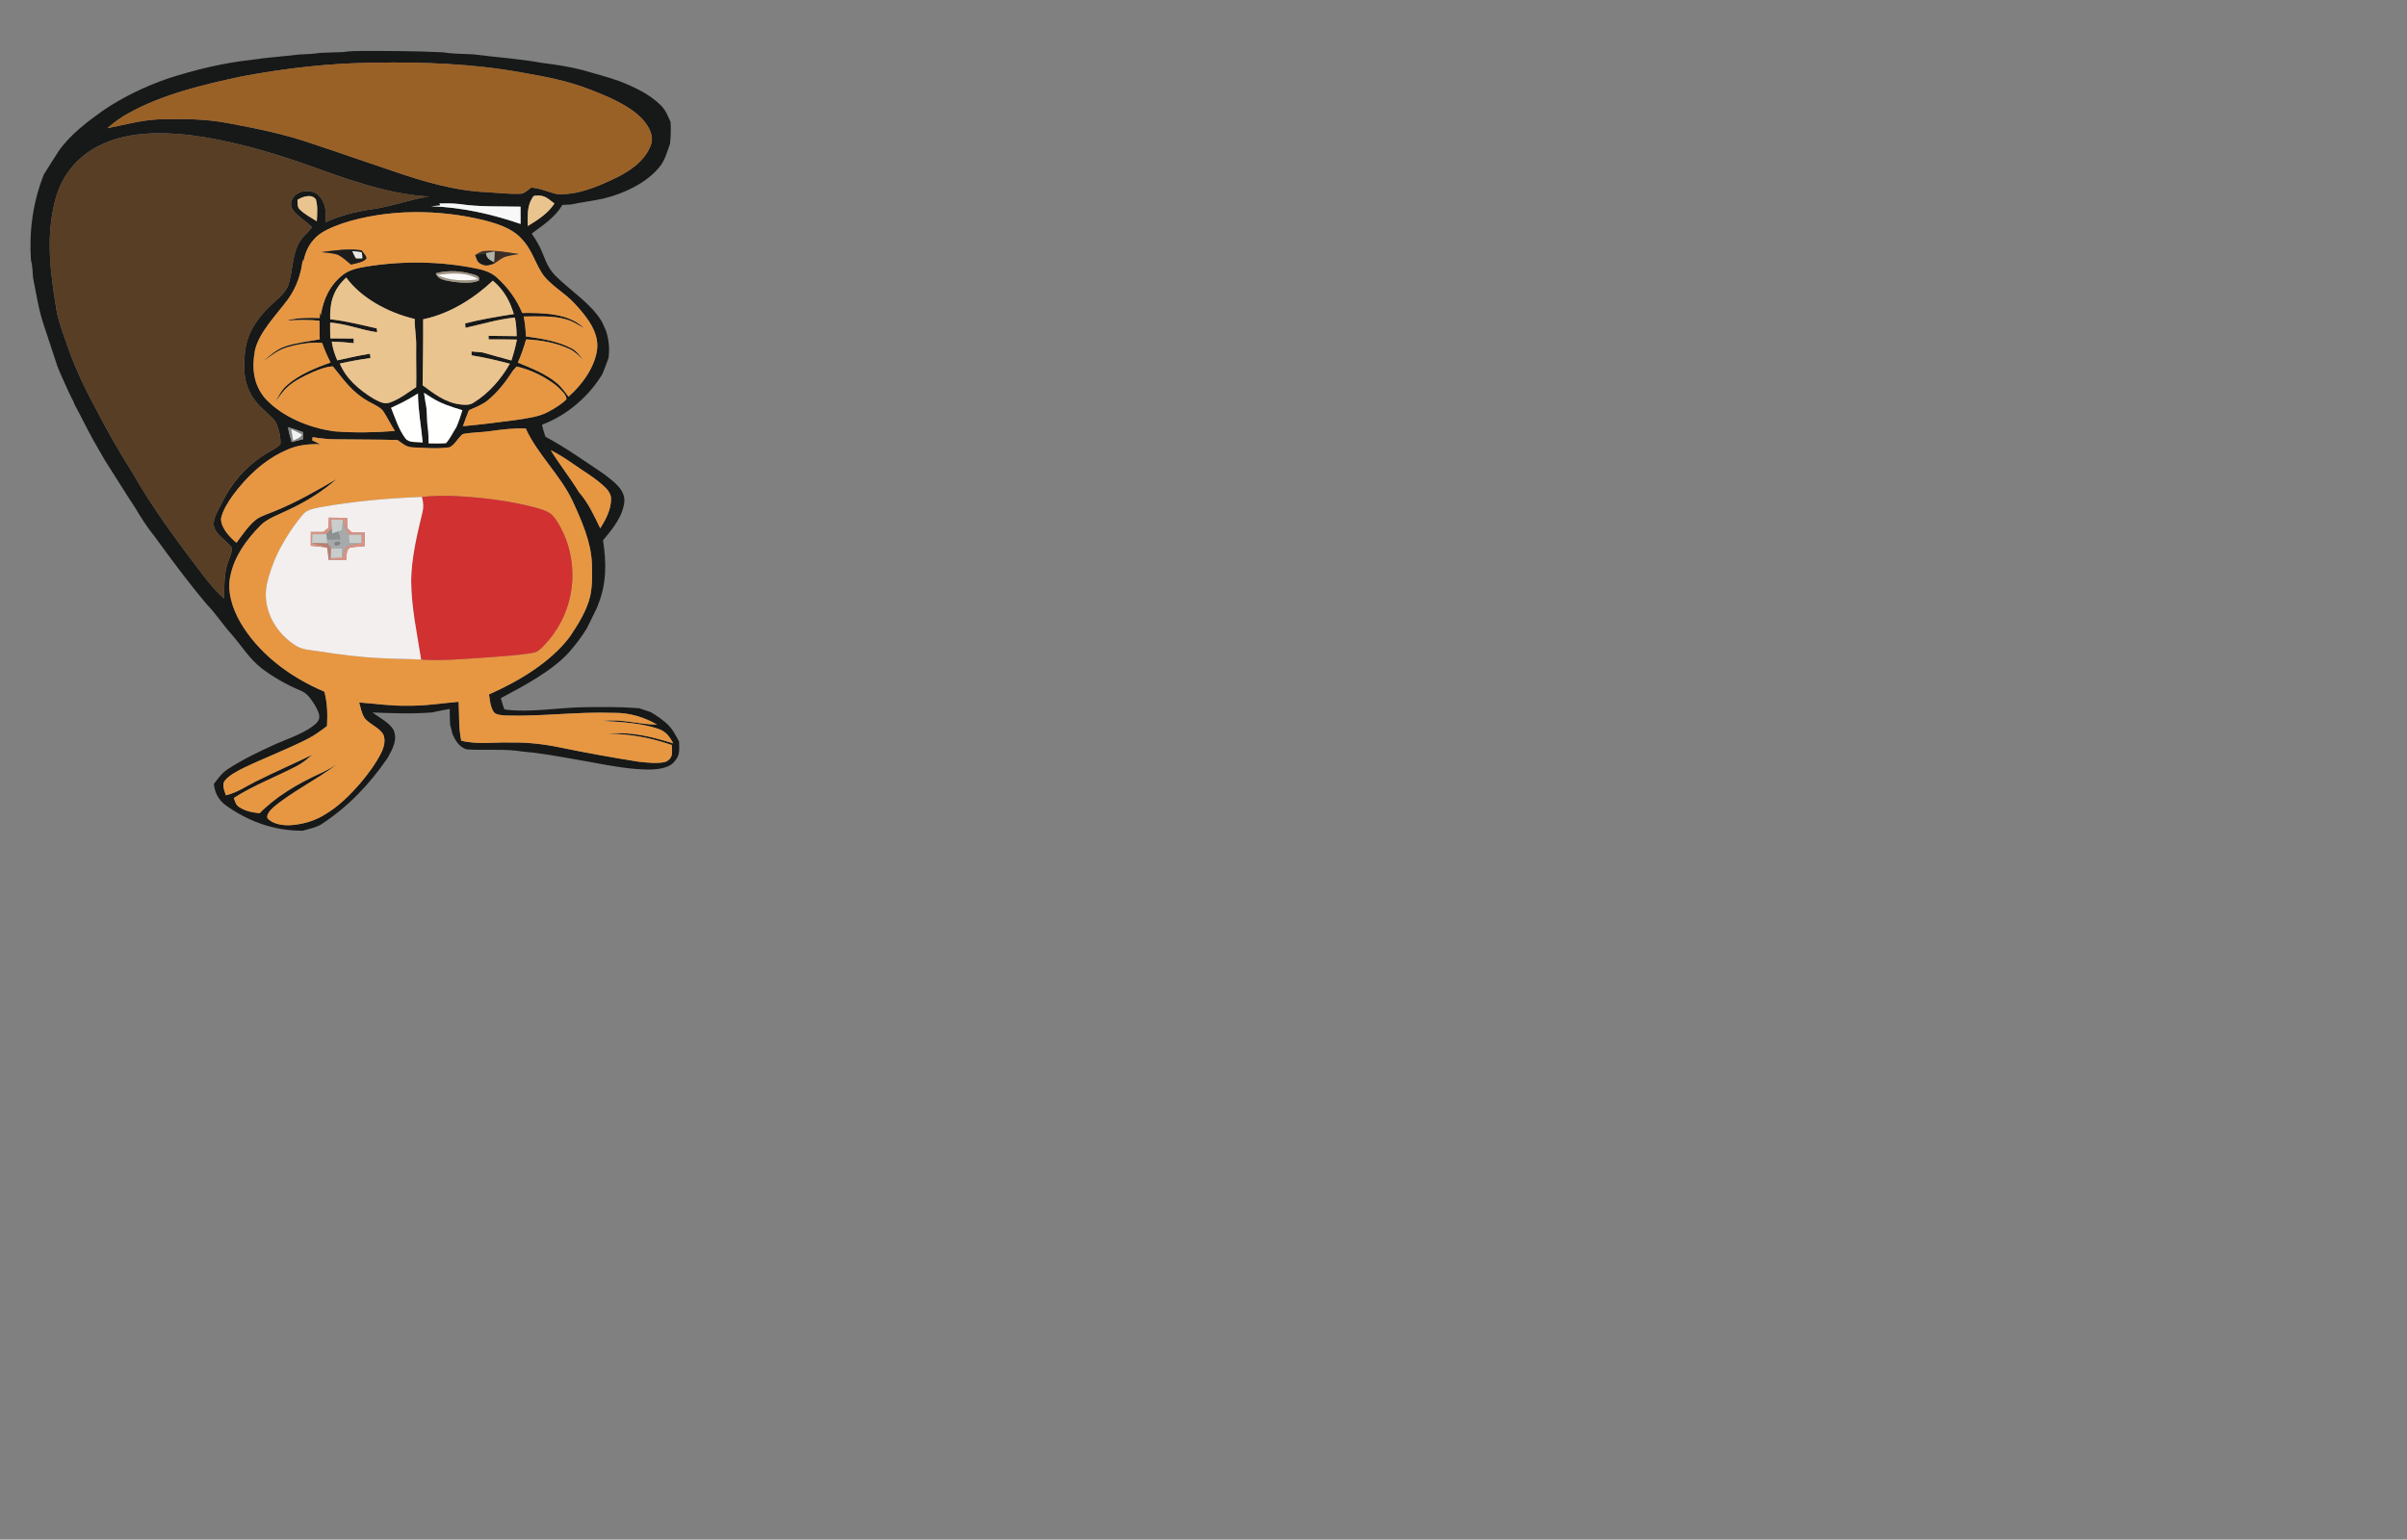 <?xml version="1.0" encoding="UTF-8" standalone="no"?>
<svg
   version="1.1"
   viewBox="0 0 1280 819"
   width="1280pt"
   height="819pt"
   id="svg70"
   xmlns:xlink="http://www.w3.org/1999/xlink"
   xmlns="http://www.w3.org/2000/svg"
   xmlns:svg="http://www.w3.org/2000/svg">
  <rect x="0" y="0" width="1280" height="819" fill="#808080" stroke="none"/>
  <defs
     id="defs1">
    <path
       d="m 600.9,169.22 1.17,-0.23 c 2.31,-0.37 4.59,-0.45 6.92,-0.48 11.66,-0.21 23.36,-0.3 35.01,0.28 4.39,0.89 8.54,0.66 13.02,0.96 9.89,1.48 20.05,2.2 29.87,4.37 5.85,0.81 11.59,1.89 17.22,3.68 5.38,1.92 10.8,3.62 16.03,5.94 6.85,3.38 13.14,7.14 18.01,13.17 2.18,2.76 2.99,5.8 4.24,9.02 0.25,4.07 0.23,8.06 -0.06,12.13 -1.32,4.75 -1.97,9.26 -4.73,13.48 -5.29,8.27 -14.34,14.23 -23.56,17.24 -4.6,1.39 -9.38,2.14 -14,3.48 -1.21,0.1 -2.43,0.2 -3.64,0.29 -2.94,6.62 -7.94,11.12 -13.03,16.03 1.02,1.87 2.02,3.75 2.87,5.71 2.8,6.11 3.34,12.22 7.77,17.61 6.88,8.56 15.21,14.77 20.2,24.93 0.63,1.74 1.27,3.47 1.9,5.2 1.29,5.17 1.71,9.62 1.25,14.95 -0.81,2.99 -1.59,5.98 -2.53,8.93 -5.23,11.56 -14.18,22.64 -25.66,28.41 0.42,2.22 0.96,4.41 1.55,6.59 9.01,6.02 16.96,13.2 25.26,20.11 4.33,4.13 9.23,8.42 9.25,14.91 -0.38,8.27 -4.61,15.19 -8.93,21.98 1.59,11.85 1.91,23.54 -1.52,35.13 -0.18,0.68 -0.37,1.37 -0.55,2.06 -1.48,3.92 -2.82,7.89 -4.35,11.8 -2.15,4.68 -4.75,9.18 -7.61,13.47 -7.29,10.32 -18.6,18.3 -28.88,25.5 0.52,2.08 0.95,4.21 1.64,6.24 10.33,1.74 22.47,-1.16 32.97,-1.66 8.32,-0.33 16.75,-0.53 25.06,0.19 1.7,0.72 3.39,1.44 5.1,2.13 2.78,2.12 5.63,4.48 7.77,7.26 2.07,2.72 3.18,5.71 4.57,8.8 0.12,3.99 0.66,7.49 -1.76,10.95 -2.05,3.77 -6.85,4.55 -10.73,4.74 -8.3,0.1 -16.87,-1.86 -24.95,-3.67 -8.34,-1.77 -16.58,-3.69 -25.01,-4.99 -2.65,-0.26 -5.27,-0.56 -7.88,-1 -6.98,-0.9 -14.16,0.12 -21.14,-0.44 -3.39,-1.23 -5.08,-5.28 -6.21,-8.43 -0.31,-1.68 -0.66,-3.36 -1.07,-5.02 -0.19,-2.94 -0.25,-5.89 -0.28,-8.83 -2.54,0.62 -5.07,1.3 -7.58,2.03 -8.49,1.04 -17.2,0.65 -25.73,0.38 3.04,2.77 7.29,5.51 9.1,9.25 2.2,5.4 -0.21,11.11 -2.35,16.1 -7.25,13.9 -16.1,26.65 -28.05,36.92 -2.36,1.78 -5.07,2.52 -7.81,3.57 -12.85,0.34 -24.29,-5.35 -33.62,-13.81 -3.21,-3.08 -4.69,-7.19 -5.04,-11.56 1.79,-3.1 3.34,-6.13 6.14,-8.49 6.14,-5.27 13.15,-9.7 20.07,-13.87 5.78,-3.37 13.57,-6.68 17.68,-12.12 2.28,-3.27 0.29,-6.73 -1.04,-9.94 -1.52,-2.75 -3.14,-6.31 -6.1,-7.7 -6.18,-3.2 -11.83,-7.28 -16.91,-12.02 -5.62,-5.55 -8.64,-12.03 -13.05,-18.41 -3.95,-5.36 -6.93,-11.32 -11.01,-16.62 -8.22,-12.08 -15.67,-24.71 -23.04,-37.32 -3.31,-5.08 -6.06,-10.44 -8.66,-15.9 -4.54,-8.53 -8.77,-17.22 -13.23,-25.79 -1.86,-3.87 -3.59,-7.8 -5.41,-11.69 -2.82,-6.29 -5.3,-12.72 -8.08,-19.02 -0.22,-0.66 -0.44,-1.33 -0.66,-1.99 -1.59,-3.6 -2.84,-7.32 -4.23,-11 -1,-2.71 -1.96,-5.43 -2.85,-8.18 -2.11,-7.58 -4.07,-15.2 -6.18,-22.79 -2.41,-8.63 -3.5,-17.41 -5,-26.22 -0.28,-3.39 -0.31,-6.63 -1.05,-9.96 -1,-15.99 0.41,-31.81 4.94,-47.21 2.01,-4.33 4.05,-8.65 6.17,-12.93 4.65,-9.06 12.1,-16.54 19.53,-23.42 8.13,-7.2 17.54,-13.19 27.41,-17.7 11.3,-4.8 23.19,-8.78 35.35,-10.63 6.86,-1.49 13.85,-2.08 20.75,-3.28 3.05,-0.23 6.08,-0.35 9.08,-1.03 3.29,-0.24 6.6,-0.33 9.89,-0.57 z m -101.12,43.51 c 7.52,-1.95 14.34,-4.66 22.21,-5.2 9.95,-0.53 20.29,-0.55 30.01,1.76 12.28,2.77 24.39,5.75 35.99,10.75 11.54,4.71 22.95,9.73 34.48,14.46 12.92,5.58 27.37,10.93 41.55,11.45 4.64,0.35 9.37,0.92 14.03,0.68 1.93,0.06 3.45,-2.35 4.8,-3.48 4.07,0.3 7.33,2.41 11.15,3.45 8.65,0.51 16.9,-4.16 24.03,-8.55 7.24,-4.49 13.33,-10.1 15.87,-18.49 1.73,-5.3 -0.54,-10.6 -3.59,-14.91 -5.65,-7.49 -14.51,-12.08 -22.79,-16.1 -9.48,-4.61 -19.3,-6.96 -29.58,-9.03 -20.76,-4.62 -42.75,-5.37 -63.94,-4.58 -18.94,0.47 -37.84,3.55 -56.19,8.21 -16.63,4.72 -34.72,10.62 -48.74,20.98 -3.51,2.42 -6.53,5.36 -9.29,8.6 z m 53.55,259.6 c 0.3,-7.01 -0.29,-13.64 1.62,-20.39 0.59,-2.44 1.6,-5.07 1.58,-7.6 -2.38,-4.15 -7.54,-7.42 -8.08,-12.52 -0.34,-4.52 2.34,-9.41 3.85,-13.6 3.58,-9.59 9.06,-18.29 16.78,-25.08 2.41,-2.15 5.44,-3.89 7.49,-6.38 0.3,-3.61 -0.88,-9.77 -2.48,-13.01 -2.62,-3.94 -6.36,-6.96 -8.71,-11.16 -5.25,-8.42 -5.36,-18 -4.63,-27.6 0.75,-9.2 4.65,-17.69 10.44,-24.8 3,-3.89 6.69,-7.22 7.78,-12.18 1.66,-7.07 1.32,-14.99 3.9,-22.23 1.33,-3.67 3.98,-6.16 5.76,-9.46 -2.44,-3.21 -6.4,-5.94 -8.36,-9.53 -2.02,-3.5 -0.18,-8.42 3.51,-9.94 2.67,-0.93 5.73,-0.56 7.48,1.86 3.54,4.33 3.24,9.49 3.32,14.76 6.03,-3.69 12.55,-5.95 19.46,-7.35 8.58,-1.58 16.27,-5.66 24.81,-7.44 -18.19,-0.97 -36.93,-9.82 -53.42,-17.13 -16,-6.96 -33.11,-12.99 -50.42,-15.53 -12.95,-1.59 -26.64,-1.29 -37.96,6 -11.09,6.93 -17.29,19.23 -19.4,31.82 -3.71,20.44 -1.26,39.85 1.56,60.16 1.14,7.12 3.47,14.26 5.46,21.21 3.11,10.77 7.08,21.25 11.58,31.51 5.14,12.32 10.61,24.48 16.73,36.34 8.73,19.29 19.89,37.87 30.92,55.99 2.86,4.63 5.83,9.17 9.43,13.28 z M 681.58,264.45 c 4.58,-3.57 8.75,-7.33 11.37,-12.63 -2.52,-2.29 -4.17,-4.87 -8.05,-4.27 -1.33,-0.33 -1.76,2.15 -2.25,3.06 -1.44,4.26 -1.12,9.38 -1.07,13.84 z m -99.36,-13.18 c 0.14,1.69 -0.16,4.06 1.08,5.37 1.99,2.49 4.89,4.46 7.4,6.39 0.07,-3.92 0.38,-8.23 -0.56,-12.07 -1.79,-3.25 -5.73,-1.56 -7.92,0.31 z m 61.15,1.19 0.45,1.09 c -1.36,0.16 -2.72,0.32 -4.07,0.49 13.51,0.41 26.38,4.02 38.76,9.28 -0.07,-3.19 -0.1,-6.38 -0.14,-9.57 -8.72,-0.13 -17.81,0.46 -26.39,-1.1 -2.87,-0.39 -5.73,-0.32 -8.61,-0.19 z m -58.29,33.49 c -0.07,-0.6 -0.13,-1.21 -0.19,-1.81 -0.52,7.67 -2.29,15.18 -5.93,21.99 -4.9,8.82 -12.28,18.48 -13.97,28.56 -1.25,9.32 -0.69,18.76 4.77,26.73 7.09,9.58 18.49,15.96 30.19,17.78 8.55,0.72 17.36,0.42 25.89,-0.58 -1.76,-3.47 -3.2,-7.1 -4.98,-10.55 -1.28,-2.66 -4.75,-4.2 -7.03,-5.94 -7.06,-5.1 -10.58,-11.89 -15.18,-18.89 -3.09,0.23 -6.21,1.94 -8.87,3.44 -3.66,2.19 -7.54,4.73 -10.33,7.99 -2.12,2.44 -3.67,5.58 -5.24,8.4 1.32,-3.21 2.46,-6.42 4.75,-9.09 5.05,-5.91 11.74,-9.6 18.67,-12.86 -1.44,-3.54 -2.72,-7.13 -3.77,-10.81 -5.28,-0.42 -10.38,0.8 -15.27,2.73 -3.97,1.56 -7.15,5.2 -10.3,8.04 2.84,-3.16 5.77,-6.91 9.74,-8.65 4.57,-2.04 9.89,-2.93 14.76,-4.08 -0.12,-3.41 -0.18,-6.83 -0.23,-10.25 -4.73,-0.71 -9.4,-0.34 -14.14,0.07 4.63,-1.81 9.34,-1.7 14.21,-1.62 0.04,-1.15 0.09,-2.3 0.13,-3.45 0.12,0.6 0.23,1.21 0.35,1.81 0.91,-8.29 3.38,-16.4 9.32,-22.5 2.6,-2.67 6.08,-3.7 9.62,-4.53 15.99,-3.63 33.02,-3.51 48.89,0.66 2.75,0.73 5.31,2.02 7.31,4.09 5.25,5.77 9.13,12.56 11.61,19.95 9.44,-0.26 20.29,0.01 26.72,8.04 -2.55,-1.8 -4.7,-3.69 -7.69,-4.74 -5.61,-2.08 -12.47,-1.49 -18.38,-1.36 0.62,3.67 0.96,7.28 1.1,11.01 7.06,1.19 13.6,2.35 19.74,6.33 2.23,1.44 3.59,3.99 5.03,6.17 -1.84,-2.06 -3.48,-4.42 -5.9,-5.8 -5.76,-3.32 -12.16,-4.74 -18.76,-5.05 -0.9,4.37 -2,8.64 -3.4,12.88 5.97,3.07 12,6 16.73,10.89 2.25,2.31 3.68,4.96 5.34,7.69 6.09,-7.04 10.89,-16.34 11.93,-25.67 1.03,-9.73 -4.25,-18.19 -9.77,-25.68 -4.67,-6.49 -11.73,-10.79 -14.93,-17.79 -3.03,-6.31 -4.34,-12.59 -8.79,-18.3 -4,-5.3 -9.93,-7.78 -16.07,-9.72 -19.76,-5.93 -41.79,-5.73 -60.88,2.51 -4.72,2.22 -9.69,4.8 -12.51,9.38 -2.59,3.82 -3.56,8.09 -4.29,12.58 z m 57.22,5.17 c 1.2,3.83 4.38,3.83 7.73,4.62 3.46,0.51 7.73,0.96 10.92,-0.8 0.2,-1.86 0.1,-2.21 -1.52,-3.09 -5.47,-2.19 -11.52,-2.82 -17.13,-0.73 z m -39.32,3.89 c -5.08,6.51 -6.16,14.12 -5.81,22.16 6.91,0.88 13.46,2.93 20.13,4.8 0.07,0.71 0.14,1.41 0.2,2.11 -6.99,-1.15 -13.2,-4.47 -20.33,-5.08 0.01,2.92 0.08,5.83 0.16,8.75 3.36,-0.04 6.71,-0.05 10.07,-0.02 0.03,0.84 0.05,1.68 0.08,2.52 -3.16,-0.41 -6.29,-0.63 -9.48,-0.72 0.42,3.62 1.31,6.93 2.52,10.36 4.65,-1.41 9.29,-2.82 14.04,-3.87 0.08,0.79 0.16,1.58 0.24,2.37 -4.46,0.85 -8.82,1.91 -13.16,3.23 2.66,8.1 8.42,14.54 15.17,19.54 2.17,1.35 4.44,3.08 7.02,1.58 4.06,-1.99 7.44,-5.59 10.87,-8.5 0.04,-7.42 -0.27,-14.83 -0.29,-22.24 0.06,-5.19 -0.82,-10.29 -0.84,-15.47 -12,-3.48 -23.47,-11.69 -29.81,-22.55 -0.27,0.34 -0.52,0.68 -0.78,1.03 z m 34.24,21.64 c 0.21,12.18 0.22,24.35 0.24,36.53 4.79,4.37 9.83,9.54 16.59,10.41 1.99,0.28 3.83,0.32 5.45,-1.06 6.86,-5.57 11.93,-13.74 15.39,-21.79 -5.43,-1.77 -10.93,-3.32 -16.54,-4.41 -0.02,-0.73 -0.05,-1.45 -0.08,-2.17 1.6,0.16 3.2,0.33 4.8,0.5 4.12,1.49 8.3,2.85 12.46,4.27 0.94,-3.85 1.68,-7.68 2.22,-11.6 -4.05,-0.07 -8.1,-0.03 -12.16,0.07 -0.02,-0.65 -0.05,-1.31 -0.08,-1.97 4.04,-0.03 8.07,-0.03 12.11,0.02 -0.09,-3.46 -0.3,-6.89 -0.89,-10.31 -7.41,1.07 -14.09,3.88 -21.21,5.98 -0.06,-0.81 -0.13,-1.63 -0.19,-2.45 6.84,-2.34 13.85,-3.94 20.91,-5.44 -1.69,-6.84 -4.32,-13.21 -9.27,-18.36 -7.54,9.35 -17.96,18.51 -29.75,21.78 z m 39.13,27.74 c -3,6.16 -6.29,11.98 -10.98,17.03 -2.16,2.17 -5.15,3.77 -7.79,5.29 -0.87,2.95 -1.71,5.9 -2.46,8.88 7.67,-1.03 15.3,-2.35 22.9,-3.77 4.85,-1.05 9.88,-1.84 13.98,-4.84 2.72,-1.97 5.52,-4.18 7.53,-6.9 0.04,-2.64 -2.69,-5.4 -4.32,-7.35 -4.73,-4.72 -10.91,-8.69 -17.38,-10.49 -0.52,0.69 -1.01,1.41 -1.48,2.15 z m -42.3,14.52 c -3.11,2.64 -6.54,4.79 -10.02,6.92 1.86,5.56 3.34,11.68 6.34,16.74 1.58,2.72 4.87,1.84 7.53,2.27 -0.78,-9.05 -2.22,-17.97 -2.39,-27.09 -0.49,0.38 -0.97,0.77 -1.46,1.16 z m 4.06,-1.56 c 0.22,1.89 0.48,3.77 0.76,5.65 0.87,4.6 0.51,9.16 1.14,13.79 0.34,2.83 0.34,5.63 0.45,8.48 2.48,-0.02 5.03,0.1 7.51,-0.21 1.8,-2.75 2.89,-6 4.34,-8.95 0.98,-3.09 1.77,-6.22 2.46,-9.39 -4.82,-1.73 -9.46,-3.6 -13.48,-6.86 -1.06,-0.83 -2.12,-1.67 -3.18,-2.51 z m -56.66,28.04 c 1.63,-0.55 3.25,-1.1 4.87,-1.67 -0.01,-1.31 -0.02,-2.63 -0.03,-3.94 -2.17,-0.94 -4.29,-1.89 -6.53,-2.64 0.36,2.81 1.03,5.5 1.69,8.25 z m 45.59,-1.78 c -9.01,-0.18 -18.03,0 -27.04,-0.03 -3.24,0.01 -6.41,-0.44 -9.58,-1.05 -0.04,0.6 -0.08,1.19 -0.12,1.79 1.16,0.69 2.33,1.38 3.49,2.07 -5.43,-0.11 -10.14,0.7 -14.8,3.6 -9.51,5.53 -16.91,15.29 -22.24,24.73 -2.25,4.12 -4.46,8.68 -5.2,13.34 -0.01,4.97 3.5,9.93 6.83,13.37 2.33,-4.1 4.6,-8.73 7.69,-12.3 2.01,-2.38 5.34,-3.68 8.04,-5.16 9.55,-5.08 18.5,-11.87 27.05,-18.49 -6.07,7.04 -13.08,12.85 -21.01,17.68 -3.84,2.53 -8.75,4.73 -11.48,8.45 -6.12,8.19 -10.93,17.16 -12.53,27.37 -1.7,8.78 0.83,18.51 4.51,26.51 7.71,16.29 20.75,29.45 36.67,37.82 1.42,6.29 1.56,12.58 1.39,19 -2.56,2.61 -5.17,5.13 -8.2,7.21 -8.85,5.95 -18.53,10.81 -27.51,16.51 -2.82,1.91 -6.1,4.13 -7.91,7.08 -1.42,2.32 -0.03,5.72 0.54,8.13 5.06,-1.63 8.41,-5 12.78,-7.83 7.92,-5.23 16.14,-9.98 24.12,-15.1 -2.04,2.38 -4.1,4.66 -6.71,6.44 -8.72,5.97 -18.71,11.07 -26.75,17.92 0.54,1.64 0.83,3.78 2.26,4.89 2.57,2.25 5.65,3 8.96,3.42 6.96,-9.37 16.06,-16.51 25.99,-22.5 2.46,-1.47 4.7,-3.22 6.93,-5.02 -8.49,8.66 -19.28,15.4 -27.29,24.48 -1.29,1.59 -3.56,4.97 -1.46,6.64 2.23,2.41 6.2,3.11 9.34,2.81 4.86,-0.5 9.53,-2.25 13.46,-5.17 6.81,-5.05 11.69,-11.61 16.31,-18.63 3.3,-5.18 6.37,-10.67 8.56,-16.42 1.2,-3.11 2.04,-7.07 0.96,-10.31 -1.47,-3.82 -6.5,-6.01 -8.42,-9.48 -1.19,-2.55 -1.63,-5.55 -2.28,-8.29 6.91,0.52 13.64,1.81 20.61,1.5 7.58,0.13 14.79,-1.55 22.25,-2.47 0.39,7.2 0.14,14.34 1.39,21.49 6.93,2.23 13.72,0.59 21.36,0.77 7.2,-0.25 14.07,0.64 21.04,2.38 11.23,2.81 22.54,5.26 33.91,7.44 3.76,0.48 8.29,1.17 11.94,-0.04 3.61,-2.42 2.54,-5.62 2.55,-9.33 -9.06,-3.85 -17.64,-5.89 -27.54,-5.88 10.02,-1.47 18.91,1.46 28.13,4.94 -1.5,-3.31 -2.91,-6.29 -6.4,-7.88 -7.2,-3.11 -16.18,-3.64 -23.87,-4.14 8.1,-1.34 15.17,1.77 23.14,1.73 -5.56,-4 -11.97,-6.5 -18.9,-6.24 -15.47,-0.51 -30.6,2.47 -46.02,2.1 -1.66,-0.13 -4.65,-0.17 -5.54,-1.89 -1.5,-2.84 -1.76,-6.56 -2.16,-9.71 13.45,-7.86 26.58,-18.63 34.37,-32.32 3.6,-7.07 7.15,-14.68 8.51,-22.55 0.91,-5.9 0.76,-12.04 0.52,-18 -0.5,-12.22 -4.83,-24.14 -9.1,-35.49 -5.47,-13.79 -15.35,-25.25 -20.39,-39.05 -5.18,-0.09 -10.15,0.69 -15.21,1.7 -3.9,0.83 -8.09,0.72 -11.9,1.81 -2,2.12 -3.18,5.78 -5.56,7.38 -5.01,1.02 -10.49,0.52 -15.57,0.27 -3.19,0 -4.68,-2.12 -6.91,-4 z m 87.97,47.66 c 2.43,-4.93 4.57,-10.73 4.46,-16.29 -0.03,-2.26 -0.97,-4.3 -2.37,-6.04 -4.24,-5.34 -9.57,-8.97 -14.59,-13.45 -2.94,-2.61 -6.05,-5.02 -9.36,-7.14 3.82,7.88 8.61,15.18 12.43,23.08 4.33,6.13 6.67,12.94 9.43,19.84 z"
       id="p1" />
    <path
       d="m 614,174.94 c 21.19,-0.79 43.18,-0.04 63.94,4.58 10.28,2.07 20.1,4.42 29.58,9.03 8.28,4.02 17.14,8.61 22.79,16.1 3.05,4.31 5.32,9.61 3.59,14.91 -2.54,8.39 -8.63,14 -15.87,18.49 -7.13,4.39 -15.38,9.06 -24.03,8.55 -3.82,-1.04 -7.08,-3.15 -11.15,-3.45 -1.35,1.13 -2.87,3.54 -4.8,3.48 -4.66,0.24 -9.39,-0.33 -14.03,-0.68 -14.18,-0.52 -28.63,-5.87 -41.55,-11.45 -11.53,-4.73 -22.94,-9.75 -34.48,-14.46 -11.6,-5 -23.71,-7.98 -35.99,-10.75 -9.72,-2.31 -20.06,-2.29 -30.01,-1.76 -7.87,0.54 -14.69,3.25 -22.21,5.2 2.76,-3.24 5.78,-6.18 9.29,-8.6 14.02,-10.36 32.11,-16.26 48.74,-20.98 18.35,-4.66 37.25,-7.74 56.19,-8.21 z"
       id="p2" />
    <path
       d="m 535.01,216.02 c 17.31,2.54 34.42,8.57 50.42,15.53 16.49,7.31 35.23,16.16 53.42,17.13 -8.54,1.78 -16.23,5.86 -24.81,7.44 -6.91,1.4 -13.43,3.66 -19.46,7.35 -0.08,-5.27 0.22,-10.43 -3.32,-14.76 -1.75,-2.42 -4.81,-2.79 -7.48,-1.86 -3.69,1.52 -5.53,6.44 -3.51,9.94 1.96,3.59 5.92,6.32 8.36,9.53 -1.78,3.3 -4.43,5.79 -5.76,9.46 -2.58,7.24 -2.24,15.16 -3.9,22.23 -1.09,4.96 -4.78,8.29 -7.78,12.18 -5.79,7.11 -9.69,15.6 -10.44,24.8 -0.73,9.6 -0.62,19.18 4.63,27.6 2.35,4.2 6.09,7.22 8.71,11.16 1.6,3.24 2.78,9.4 2.48,13.01 -2.05,2.49 -5.08,4.23 -7.49,6.38 -7.72,6.79 -13.2,15.49 -16.78,25.08 -1.51,4.19 -4.19,9.08 -3.85,13.6 0.54,5.1 5.7,8.37 8.08,12.52 0.02,2.53 -0.99,5.16 -1.58,7.6 -1.91,6.75 -1.32,13.38 -1.62,20.39 -3.6,-4.11 -6.57,-8.65 -9.43,-13.28 -11.03,-18.12 -22.19,-36.7 -30.92,-55.99 -6.12,-11.86 -11.59,-24.02 -16.73,-36.34 -4.5,-10.26 -8.47,-20.74 -11.58,-31.51 -1.99,-6.95 -4.32,-14.09 -5.46,-21.21 -2.82,-20.31 -5.27,-39.72 -1.56,-60.16 2.11,-12.59 8.31,-24.89 19.4,-31.82 11.32,-7.29 25.01,-7.59 37.96,-6 z"
       id="p3" />
    <path
       d="m 684.9,247.55 c 3.88,-0.6 5.53,1.98 8.05,4.27 -2.62,5.3 -6.79,9.06 -11.37,12.63 -0.05,-4.46 -0.37,-9.58 1.07,-13.84 0.49,-0.91 0.92,-3.39 2.25,-3.06 z"
       id="p4" />
    <path
       d="m 590.14,250.96 c 0.94,3.84 0.63,8.15 0.56,12.07 -2.51,-1.93 -5.41,-3.9 -7.4,-6.39 -1.24,-1.31 -0.94,-3.68 -1.08,-5.37 2.19,-1.87 6.13,-3.56 7.92,-0.31 z"
       id="p5" />
    <path
       d="m 651.98,252.65 c 8.58,1.56 17.67,0.97 26.39,1.1 0.04,3.19 0.07,6.38 0.14,9.57 -12.38,-5.26 -25.25,-8.87 -38.76,-9.28 1.35,-0.17 2.71,-0.33 4.07,-0.49 l -0.45,-1.09 c 2.88,-0.13 5.74,-0.2 8.61,0.19 z"
       id="p6" />
    <path
       d="m 662.76,261.48 c 6.14,1.94 12.07,4.42 16.07,9.72 4.45,5.71 5.76,11.99 8.79,18.3 3.2,7 10.26,11.3 14.93,17.79 5.52,7.49 10.8,15.95 9.77,25.68 -1.04,9.33 -5.84,18.63 -11.93,25.67 -1.66,-2.73 -3.09,-5.38 -5.34,-7.69 -4.73,-4.89 -10.76,-7.82 -16.73,-10.89 1.4,-4.24 2.5,-8.51 3.4,-12.88 6.6,0.31 13,1.73 18.76,5.05 2.42,1.38 4.06,3.74 5.9,5.8 -1.44,-2.18 -2.8,-4.73 -5.03,-6.17 -6.14,-3.98 -12.68,-5.14 -19.74,-6.33 -0.14,-3.73 -0.48,-7.34 -1.1,-11.01 5.91,-0.13 12.77,-0.72 18.38,1.36 2.99,1.05 5.14,2.94 7.69,4.74 -6.43,-8.03 -17.28,-8.3 -26.72,-8.04 -2.48,-7.39 -6.36,-14.18 -11.61,-19.95 -2,-2.07 -4.56,-3.36 -7.31,-4.09 -15.87,-4.17 -32.9,-4.29 -48.89,-0.66 -3.54,0.83 -7.02,1.86 -9.62,4.53 -5.94,6.1 -8.41,14.21 -9.32,22.5 -0.12,-0.6 -0.23,-1.21 -0.35,-1.81 -0.04,1.15 -0.09,2.3 -0.13,3.45 -4.87,-0.08 -9.58,-0.19 -14.21,1.62 4.74,-0.41 9.41,-0.78 14.14,-0.07 0.05,3.42 0.11,6.84 0.23,10.25 -4.87,1.15 -10.19,2.04 -14.76,4.08 -3.97,1.74 -6.9,5.49 -9.74,8.65 3.15,-2.84 6.33,-6.48 10.3,-8.04 4.89,-1.93 9.99,-3.15 15.27,-2.73 1.05,3.68 2.33,7.27 3.77,10.81 -6.93,3.26 -13.62,6.95 -18.67,12.86 -2.29,2.67 -3.43,5.88 -4.75,9.09 1.57,-2.82 3.12,-5.96 5.24,-8.4 2.79,-3.26 6.67,-5.8 10.33,-7.99 2.66,-1.5 5.78,-3.21 8.87,-3.44 4.6,7 8.12,13.79 15.18,18.89 2.28,1.74 5.75,3.28 7.03,5.94 1.78,3.45 3.22,7.08 4.98,10.55 -8.53,1 -17.34,1.3 -25.89,0.58 -11.7,-1.82 -23.1,-8.2 -30.19,-17.78 -5.46,-7.97 -6.02,-17.41 -4.77,-26.73 1.69,-10.08 9.07,-19.74 13.97,-28.56 3.64,-6.81 5.41,-14.32 5.93,-21.99 0.06,0.6 0.12,1.21 0.19,1.81 0.73,-4.49 1.7,-8.76 4.29,-12.58 2.82,-4.58 7.79,-7.16 12.51,-9.38 19.09,-8.24 41.12,-8.44 60.88,-2.51 z m -69.89,18.58 c 2.39,0.39 5.17,0.42 7.36,1.5 2.06,1.43 3.75,3.45 5.5,5.23 2.1,-0.69 5.42,-1.34 6.57,-3.41 0.16,-1.49 -1.47,-3.21 -2.09,-4.54 -5.99,-1.08 -11.48,0.24 -17.34,1.22 z m 66.31,0.66 c 0.69,2.06 0.74,4.12 2.91,5.16 1.93,1.17 3.46,0.32 5.29,-0.47 1.44,-1.24 2.79,-2.72 4.42,-3.7 1.95,-0.87 4.16,-1.22 6.23,-1.72 -5.12,-0.9 -9.76,-2.05 -15.04,-1.46 -1.41,0.15 -2.69,1.41 -3.81,2.19 z"
       id="p7" />
    <path
       d="m 610.21,278.84 c 0.62,1.33 2.25,3.05 2.09,4.54 -1.15,2.07 -4.47,2.72 -6.57,3.41 -1.75,-1.78 -3.44,-3.8 -5.5,-5.23 -2.19,-1.08 -4.97,-1.11 -7.36,-1.5 5.86,-0.98 11.35,-2.3 17.34,-1.22 z m -4.01,0.5 c 0.46,1.36 0.98,2.69 1.59,3.98 h 2.79 c 0.01,-1.18 -0.12,-2.32 -0.39,-3.43 -1.32,-0.23 -2.65,-0.42 -3.99,-0.55 z"
       id="p8" />
    <path
       d="m 662.99,278.53 c 5.28,-0.59 9.92,0.56 15.04,1.46 -2.07,0.5 -4.28,0.85 -6.23,1.72 -1.63,0.98 -2.98,2.46 -4.42,3.7 l -0.03,-0.71 c 0.08,-1.99 0.17,-3.98 0.19,-5.97 -1.25,0.32 -2.51,0.63 -3.77,0.94 -1.53,0.36 -3.06,0.71 -4.59,1.05 1.12,-0.78 2.4,-2.04 3.81,-2.19 z"
       id="p9" />
    <path
       d="m 663.77,279.67 c 0.47,2.89 1.36,3.37 3.58,5.03 l 0.03,0.71 c -1.83,0.79 -3.36,1.64 -5.29,0.47 -2.17,-1.04 -2.22,-3.1 -2.91,-5.16 1.53,-0.34 3.06,-0.69 4.59,-1.05 z"
       id="p10" />
    <path
       d="m 667.54,278.73 c -0.02,1.99 -0.11,3.98 -0.19,5.97 -2.22,-1.66 -3.11,-2.14 -3.58,-5.03 1.26,-0.31 2.52,-0.62 3.77,-0.94 z"
       id="p11" />
    <path
       d="m 606.2,279.34 c 1.34,0.13 2.67,0.32 3.99,0.55 0.27,1.11 0.4,2.25 0.39,3.43 h -2.79 c -0.61,-1.29 -1.13,-2.62 -1.59,-3.98 z"
       id="p12" />
    <path
       d="m 659.43,291.85 c 1.62,0.88 1.72,1.23 1.52,3.09 -3.19,1.76 -7.46,1.31 -10.92,0.8 -3.35,-0.79 -6.53,-0.79 -7.73,-4.62 5.61,-2.09 11.66,-1.46 17.13,0.73 z m -16.64,0.13 c 5.61,3.28 11.72,3.33 17.95,2.21 -5.33,-4.17 -11.74,-3.19 -17.95,-2.21 z"
       id="p13" />
    <path
       d="m 642.79,291.98 c 6.21,-0.98 12.62,-1.96 17.95,2.21 -6.23,1.12 -12.34,1.07 -17.95,-2.21 z"
       id="p14" />
    <path
       d="m 603.76,293.98 c 6.34,10.86 17.81,19.07 29.81,22.55 0.02,5.18 0.9,10.28 0.84,15.47 0.02,7.41 0.33,14.82 0.29,22.24 -3.43,2.91 -6.81,6.51 -10.87,8.5 -2.58,1.5 -4.85,-0.23 -7.02,-1.58 -6.75,-5 -12.51,-11.44 -15.17,-19.54 4.34,-1.32 8.7,-2.38 13.16,-3.23 -0.08,-0.79 -0.16,-1.58 -0.24,-2.37 -4.75,1.05 -9.39,2.46 -14.04,3.87 -1.21,-3.43 -2.1,-6.74 -2.52,-10.36 3.19,0.09 6.32,0.31 9.48,0.72 -0.03,-0.84 -0.05,-1.68 -0.08,-2.52 -3.36,-0.03 -6.71,-0.02 -10.07,0.02 -0.08,-2.92 -0.15,-5.83 -0.16,-8.75 7.13,0.61 13.34,3.93 20.33,5.08 -0.06,-0.7 -0.13,-1.4 -0.2,-2.11 -6.67,-1.87 -13.22,-3.92 -20.13,-4.8 -0.35,-8.04 0.73,-15.65 5.81,-22.16 0.26,-0.35 0.51,-0.69 0.78,-1.03 z"
       id="p15" />
    <path
       d="m 666.97,294.87 c 4.95,5.15 7.58,11.52 9.27,18.36 -7.06,1.5 -14.07,3.1 -20.91,5.44 0.06,0.82 0.13,1.64 0.19,2.45 7.12,-2.1 13.8,-4.91 21.21,-5.98 0.59,3.42 0.8,6.85 0.89,10.31 -4.04,-0.05 -8.07,-0.05 -12.11,-0.02 0.03,0.66 0.06,1.32 0.08,1.97 4.06,-0.1 8.11,-0.14 12.16,-0.07 -0.54,3.92 -1.28,7.75 -2.22,11.6 -4.16,-1.42 -8.34,-2.78 -12.46,-4.27 -1.6,-0.17 -3.2,-0.34 -4.8,-0.5 0.03,0.72 0.06,1.44 0.08,2.17 5.61,1.09 11.11,2.64 16.54,4.41 -3.46,8.05 -8.53,16.22 -15.39,21.79 -1.62,1.38 -3.46,1.34 -5.45,1.06 -6.76,-0.87 -11.8,-6.04 -16.59,-10.41 -0.02,-12.18 -0.03,-24.35 -0.24,-36.53 11.79,-3.27 22.21,-12.43 29.75,-21.78 z"
       id="p16" />
    <path
       d="m 677.83,342.24 c 6.47,1.8 12.65,5.77 17.38,10.49 1.63,1.95 4.36,4.71 4.32,7.35 -2.01,2.72 -4.81,4.93 -7.53,6.9 -4.1,3 -9.13,3.79 -13.98,4.84 -7.6,1.42 -15.23,2.74 -22.9,3.77 0.75,-2.98 1.59,-5.93 2.46,-8.88 2.64,-1.52 5.63,-3.12 7.79,-5.29 4.69,-5.05 7.98,-10.87 10.98,-17.03 0.47,-0.74 0.96,-1.46 1.48,-2.15 z"
       id="p17" />
    <path
       d="m 635.51,357.75 c 0.17,9.12 1.61,18.04 2.39,27.09 -2.66,-0.43 -5.95,0.45 -7.53,-2.27 -3,-5.06 -4.48,-11.18 -6.34,-16.74 3.48,-2.13 6.91,-4.28 10.02,-6.92 0.49,-0.39 0.97,-0.78 1.46,-1.16 z"
       id="p18" />
    <path
       d="m 638.11,357.35 c 1.06,0.84 2.12,1.68 3.18,2.51 4.02,3.26 8.66,5.13 13.48,6.86 -0.69,3.17 -1.48,6.3 -2.46,9.39 -1.45,2.95 -2.54,6.2 -4.34,8.95 -2.48,0.31 -5.03,0.19 -7.51,0.21 -0.11,-2.85 -0.11,-5.65 -0.45,-8.48 -0.63,-4.63 -0.27,-9.19 -1.14,-13.79 -0.28,-1.88 -0.54,-3.76 -0.76,-5.65 z"
       id="p19" />
    <path
       d="m 579.76,377.14 c 2.24,0.75 4.36,1.7 6.53,2.64 0.01,1.31 0.02,2.63 0.03,3.94 -1.62,0.57 -3.24,1.12 -4.87,1.67 -0.66,-2.75 -1.33,-5.44 -1.69,-8.25 z m 1.42,1.09 c 0.26,2.13 0.55,4.24 0.87,6.35 1.57,-0.99 3.1,-1.55 3.8,-3.44 -1.5,-1.06 -3.08,-1.98 -4.67,-2.91 z"
       id="p20" />
    <path
       d="m 682.19,376.45 c 5.04,13.8 14.92,25.26 20.39,39.05 4.27,11.35 8.6,23.27 9.1,35.49 0.24,5.96 0.39,12.1 -0.52,18 -1.36,7.87 -4.91,15.48 -8.51,22.55 -7.79,13.69 -20.92,24.46 -34.37,32.32 0.4,3.15 0.66,6.87 2.16,9.71 0.89,1.72 3.88,1.76 5.54,1.89 15.42,0.37 30.55,-2.61 46.02,-2.1 6.93,-0.26 13.34,2.24 18.9,6.24 -7.97,0.04 -15.04,-3.07 -23.14,-1.73 7.69,0.5 16.67,1.03 23.87,4.14 3.49,1.59 4.9,4.57 6.4,7.88 -9.22,-3.48 -18.11,-6.41 -28.13,-4.94 9.9,-0.01 18.48,2.03 27.54,5.88 -0.01,3.71 1.06,6.91 -2.55,9.33 -3.65,1.21 -8.18,0.52 -11.94,0.04 -11.37,-2.18 -22.68,-4.63 -33.91,-7.44 -6.97,-1.74 -13.84,-2.63 -21.04,-2.38 -7.64,-0.18 -14.43,1.46 -21.36,-0.77 -1.25,-7.15 -1,-14.29 -1.39,-21.49 -7.46,0.92 -14.67,2.6 -22.25,2.47 -6.97,0.31 -13.7,-0.98 -20.61,-1.5 0.65,2.74 1.09,5.74 2.28,8.29 1.92,3.47 6.95,5.66 8.42,9.48 1.08,3.24 0.24,7.2 -0.96,10.31 -2.19,5.75 -5.26,11.24 -8.56,16.42 -4.62,7.02 -9.5,13.58 -16.31,18.63 -3.93,2.92 -8.6,4.67 -13.46,5.17 -3.14,0.3 -7.11,-0.4 -9.34,-2.81 -2.1,-1.67 0.17,-5.05 1.46,-6.64 8.01,-9.08 18.8,-15.82 27.29,-24.48 -2.23,1.8 -4.47,3.55 -6.93,5.02 -9.93,5.99 -19.03,13.13 -25.99,22.5 -3.31,-0.42 -6.39,-1.17 -8.96,-3.42 -1.43,-1.11 -1.72,-3.25 -2.26,-4.89 8.04,-6.85 18.03,-11.95 26.75,-17.92 2.61,-1.78 4.67,-4.06 6.71,-6.44 -7.98,5.12 -16.2,9.87 -24.12,15.1 -4.37,2.83 -7.72,6.2 -12.78,7.83 -0.57,-2.41 -1.96,-5.81 -0.54,-8.13 1.81,-2.95 5.09,-5.17 7.91,-7.08 8.98,-5.7 18.66,-10.56 27.51,-16.51 3.03,-2.08 5.64,-4.6 8.2,-7.21 0.17,-6.42 0.03,-12.71 -1.39,-19 -15.92,-8.37 -28.96,-21.53 -36.67,-37.82 -3.68,-8 -6.21,-17.73 -4.51,-26.51 1.6,-10.21 6.41,-19.18 12.53,-27.37 2.73,-3.72 7.64,-5.92 11.48,-8.45 7.93,-4.83 14.94,-10.64 21.01,-17.68 -8.55,6.62 -17.5,13.41 -27.05,18.49 -2.7,1.48 -6.03,2.78 -8.04,5.16 -3.09,3.57 -5.36,8.2 -7.69,12.3 -3.33,-3.44 -6.84,-8.4 -6.83,-13.37 0.74,-4.66 2.95,-9.22 5.2,-13.34 5.33,-9.44 12.73,-19.2 22.24,-24.73 4.66,-2.9 9.37,-3.71 14.8,-3.6 -1.16,-0.69 -2.33,-1.38 -3.49,-2.07 0.04,-0.6 0.08,-1.19 0.12,-1.79 3.17,0.61 6.34,1.06 9.58,1.05 9.01,0.03 18.03,-0.15 27.04,0.03 2.23,1.88 3.72,4 6.91,4 5.08,0.25 10.56,0.75 15.57,-0.27 2.38,-1.6 3.56,-5.26 5.56,-7.38 3.81,-1.09 8,-0.98 11.9,-1.81 5.06,-1.01 10.03,-1.79 15.21,-1.7 z m -44.23,38.5 c -14.75,0.94 -29.37,2.8 -43.75,6.3 -3.04,0.88 -5.83,1.43 -7.56,4.36 -7.45,11.9 -12.75,24.99 -14.92,38.9 -1.7,12.03 3.05,25.51 12.59,33.21 3.07,2.7 6.81,2.56 10.66,3.36 8.94,1.67 17.92,2.99 27.02,3.39 5.59,0.34 11.19,0.16 16.78,0.5 9.16,0.71 18.84,-0.69 28.03,-1.52 6.68,-0.8 13.5,-1.32 20.05,-2.83 2.22,-0.45 3.41,-2.4 4.71,-4.07 11.95,-16.34 14.59,-38.99 9.01,-58.17 -1.41,-4.57 -3.15,-9.23 -5.75,-13.27 -1.81,-2.9 -4.96,-3.85 -8.01,-4.95 -11.2,-3.59 -23.09,-5.32 -34.83,-5.87 -4.7,-0.25 -9.36,0.08 -14.03,0.66 z"
       id="p21" />
    <path
       d="m 581.18,378.23 c 1.59,0.93 3.17,1.85 4.67,2.91 -0.7,1.89 -2.23,2.45 -3.8,3.44 -0.32,-2.11 -0.61,-4.22 -0.87,-6.35 z"
       id="p22" />
    <path
       d="m 693.15,388.35 c 3.31,2.12 6.42,4.53 9.36,7.14 5.02,4.48 10.35,8.11 14.59,13.45 1.4,1.74 2.34,3.78 2.37,6.04 0.11,5.56 -2.03,11.36 -4.46,16.29 -2.76,-6.9 -5.1,-13.71 -9.43,-19.84 -3.82,-7.9 -8.61,-15.2 -12.43,-23.08 z"
       id="p23" />
    <path
       d="m 651.99,414.29 c 11.74,0.55 23.63,2.28 34.83,5.87 3.05,1.1 6.2,2.05 8.01,4.95 2.6,4.04 4.34,8.7 5.75,13.27 5.58,19.18 2.94,41.83 -9.01,58.17 -1.3,1.67 -2.49,3.62 -4.71,4.07 -6.55,1.51 -13.37,2.03 -20.05,2.83 -9.19,0.83 -18.87,2.23 -28.03,1.52 -1.97,-14.57 -4.62,-28.91 -4.87,-43.97 0.06,-12.69 2.16,-24.78 4.32,-37.22 0.6,-3.05 0.39,-5.83 -0.27,-8.83 4.67,-0.58 9.33,-0.91 14.03,-0.66 z"
       id="p24" />
    <path
       d="m 637.96,414.95 c 0.66,3 0.87,5.78 0.27,8.83 -2.16,12.44 -4.26,24.53 -4.32,37.22 0.25,15.06 2.9,29.4 4.87,43.97 -5.59,-0.34 -11.19,-0.16 -16.78,-0.5 -9.1,-0.4 -18.08,-1.72 -27.02,-3.39 -3.85,-0.8 -7.59,-0.66 -10.66,-3.36 -9.54,-7.7 -14.29,-21.18 -12.59,-33.21 2.17,-13.91 7.47,-27 14.92,-38.9 1.73,-2.93 4.52,-3.48 7.56,-4.36 14.38,-3.5 29,-5.36 43.75,-6.3 z m -39.95,12.02 c -0.02,1.88 -0.04,3.76 -0.06,5.64 -0.77,0.78 -1.55,1.56 -2.32,2.34 -1.76,0.02 -3.52,0.04 -5.28,0.06 0.02,2.54 0.04,5.09 0.07,7.63 2.35,0.26 4.68,0.5 7.01,0.88 0.52,2.2 0.56,4.56 0.73,6.81 2.52,0.03 5.03,0.05 7.54,0.06 0.44,-1.99 -0.25,-5.85 1.73,-6.95 1.99,-0.51 4.1,-0.61 6.14,-0.84 0.03,-2.53 0.05,-5.07 0.08,-7.6 -1.89,0 -3.77,0 -5.66,-0.01 -0.63,-0.75 -1.27,-1.5 -1.9,-2.26 -0.08,-1.9 -0.15,-3.81 -0.23,-5.71 -2.62,-0.03 -5.24,-0.03 -7.85,-0.05 z"
       id="p25" />
    <path
       d="m 598.01,426.97 c 2.61,0.02 5.23,0.02 7.85,0.05 0.08,1.9 0.15,3.81 0.23,5.71 0.63,0.76 1.27,1.51 1.9,2.26 1.89,0.01 3.77,0.01 5.66,0.01 -0.03,2.53 -0.05,5.07 -0.08,7.6 -2.04,0.23 -4.15,0.33 -6.14,0.84 -1.98,1.1 -1.29,4.96 -1.73,6.95 -2.51,-0.01 -5.02,-0.03 -7.54,-0.06 l 0.92,-0.94 c 1.65,-0.16 3.3,-0.26 4.96,-0.37 0.52,-2 0.76,-4.36 1.85,-6.13 1.77,-1.22 4.34,-1.43 6.41,-1.98 -0.02,-1.59 -0.04,-3.19 -0.06,-4.78 -1.87,0.04 -3.74,0.09 -5.61,0.14 -1.24,-2.65 -2,-5.38 -2.55,-8.25 -1.67,0 -3.35,0 -5.02,0.01 0.09,1.7 0.17,3.4 0.26,5.1 -0.77,0.96 -1.53,1.92 -2.29,2.89 -2.03,0.02 -4.04,0.11 -6.06,0.2 -0.01,1.64 -0.02,3.29 -0.03,4.94 2.22,0.7 4.38,1.37 6.49,2.36 -2.33,-0.38 -4.66,-0.62 -7.01,-0.88 -0.03,-2.54 -0.05,-5.09 -0.07,-7.63 1.76,-0.02 3.52,-0.04 5.28,-0.06 0.77,-0.78 1.55,-1.56 2.32,-2.34 0.02,-1.88 0.04,-3.76 0.06,-5.64 z"
       id="p26" />
    <path
       d="m 599.06,428.03 c 1.67,-0.01 3.35,-0.01 5.02,-0.01 -0.06,1.97 -0.14,3.94 -0.23,5.9 -0.58,0.25 -1.15,0.49 -1.72,0.73 -0.89,0.38 -1.78,0.77 -2.67,1.16 -0.04,-0.89 -0.09,-1.79 -0.14,-2.68 -0.09,-1.7 -0.17,-3.4 -0.26,-5.1 z"
       id="p27" />
    <path
       d="m 604.08,428.02 c 0.55,2.87 1.31,5.6 2.55,8.25 0.16,1.55 0.28,3.11 0.41,4.67 1.75,-0.01 3.51,-0.01 5.26,-0.03 -2.07,0.55 -4.64,0.76 -6.41,1.98 -1.09,1.77 -1.33,4.13 -1.85,6.13 -0.04,-1.67 -0.09,-3.33 -0.14,-5 -1.57,-0.05 -3.13,-0.1 -4.69,-0.14 -0.54,-0.85 -1.1,-1.71 -1.6,-2.59 l -0.26,-2.26 c 1.91,-0.06 3.82,-0.12 5.74,-0.18 -0.32,-1.4 -0.64,-2.8 -0.96,-4.2 0.57,-0.24 1.14,-0.48 1.72,-0.73 0.09,-1.96 0.17,-3.93 0.23,-5.9 z m -1.75,12.18 c -0.92,-0.03 -1.51,0.35 -1.79,1.15 0.29,2.3 4.11,-0.13 1.79,-1.15 z"
       id="p28" />
    <path
       d="m 599.32,433.13 c 0.05,0.89 0.1,1.79 0.14,2.68 0.89,-0.39 1.78,-0.78 2.67,-1.16 0.32,1.4 0.64,2.8 0.96,4.2 -1.92,0.06 -3.83,0.12 -5.74,0.18 -0.1,-1 -0.19,-2.01 -0.32,-3.01 0.76,-0.97 1.52,-1.93 2.29,-2.89 z"
       id="p29" />
    <path
       d="m 590.97,436.22 c 2.02,-0.09 4.03,-0.18 6.06,-0.2 0.13,1 0.22,2.01 0.32,3.01 l 0.26,2.26 c -2.22,-0.02 -4.44,-0.06 -6.67,-0.13 0.01,-1.65 0.02,-3.3 0.03,-4.94 z"
       id="p30" />
    <path
       d="m 606.63,436.27 c 1.87,-0.05 3.74,-0.1 5.61,-0.14 0.02,1.59 0.04,3.19 0.06,4.78 -1.75,0.02 -3.51,0.02 -5.26,0.03 -0.13,-1.56 -0.25,-3.12 -0.41,-4.67 z"
       id="p31" />
    <path
       d="m 602.33,440.2 c 2.32,1.02 -1.5,3.45 -1.79,1.15 0.28,-0.8 0.87,-1.18 1.79,-1.15 z"
       id="p32" />
    <path
       d="m 590.94,441.16 c 2.23,0.07 4.45,0.11 6.67,0.13 0.5,0.88 1.06,1.74 1.6,2.59 -0.01,1.84 -0.03,3.68 -0.13,5.51 l -0.92,0.94 c -0.17,-2.25 -0.21,-4.61 -0.73,-6.81 -2.11,-0.99 -4.27,-1.66 -6.49,-2.36 z"
       id="p33" />
    <path
       d="m 599.21,443.88 c 1.56,0.04 3.12,0.09 4.69,0.14 0.05,1.67 0.1,3.33 0.14,5 -1.66,0.11 -3.31,0.21 -4.96,0.37 0.1,-1.83 0.12,-3.67 0.13,-5.51 z"
       id="p34" />
  </defs>
  <g
     id="g70"
     transform="matrix(1.234,0.013,-0.016,0.961,-556.231,-142.738)">
    <use
       fill="#171818"
       xlink:href="#p1"
       id="use37" />
    <use
       fill="#9a6126"
       xlink:href="#p2"
       id="use38" />
    <use
       fill="#573e24"
       xlink:href="#p3"
       id="use39" />
    <use
       fill="#eac48e"
       xlink:href="#p4"
       id="use40" />
    <use
       fill="#eac48e"
       xlink:href="#p5"
       id="use41" />
    <use
       fill="#f8f8f8"
       xlink:href="#p6"
       id="use42" />
    <use
       fill="#e79742"
       xlink:href="#p7"
       id="use43" />
    <use
       fill="#1e1c1b"
       xlink:href="#p8"
       id="use44" />
    <use
       fill="#3d2e25"
       xlink:href="#p9"
       id="use45" />
    <use
       fill="#191a19"
       xlink:href="#p10"
       id="use46" />
    <use
       fill="#b1b3a9"
       xlink:href="#p11"
       id="use47" />
    <use
       fill="#e7e9e4"
       xlink:href="#p12"
       id="use48" />
    <use
       fill="#9f9480"
       xlink:href="#p13"
       id="use49" />
    <use
       fill="#fafaf8"
       xlink:href="#p14"
       id="use50" />
    <use
       fill="#eac48e"
       xlink:href="#p15"
       id="use51" />
    <use
       fill="#eac48e"
       xlink:href="#p16"
       id="use52" />
    <use
       fill="#e79742"
       xlink:href="#p17"
       id="use53" />
    <use
       fill="#fffffe"
       xlink:href="#p18"
       id="use54" />
    <use
       fill="#fffffe"
       xlink:href="#p19"
       id="use55" />
    <use
       fill="#848585"
       xlink:href="#p20"
       id="use56" />
    <use
       fill="#e79742"
       xlink:href="#p21"
       id="use57" />
    <use
       fill="#f2f2f2"
       xlink:href="#p22"
       id="use58" />
    <use
       fill="#e79742"
       xlink:href="#p23"
       id="use59" />
    <use
       fill="#d23131"
       xlink:href="#p24"
       id="use60" />
    <use
       fill="#f3efee"
       xlink:href="#p25"
       id="use61" />
    <use
       fill="#db9282"
       xlink:href="#p26"
       id="use62" />
    <use
       fill="#c9cdcc"
       xlink:href="#p27"
       id="use63" />
    <use
       fill="#a7aaaa"
       xlink:href="#p28"
       id="use64" />
    <use
       fill="#8d9090"
       xlink:href="#p29"
       id="use65" />
    <use
       fill="#c9cdcc"
       xlink:href="#p30"
       id="use66" />
    <use
       fill="#c9cdcc"
       xlink:href="#p31"
       id="use67" />
    <use
       fill="#818485"
       xlink:href="#p32"
       id="use68" />
    <use
       fill="#ba7f73"
       xlink:href="#p33"
       id="use69" />
    <use
       fill="#c9cdcc"
       xlink:href="#p34"
       id="use70" />
  </g>
</svg>
